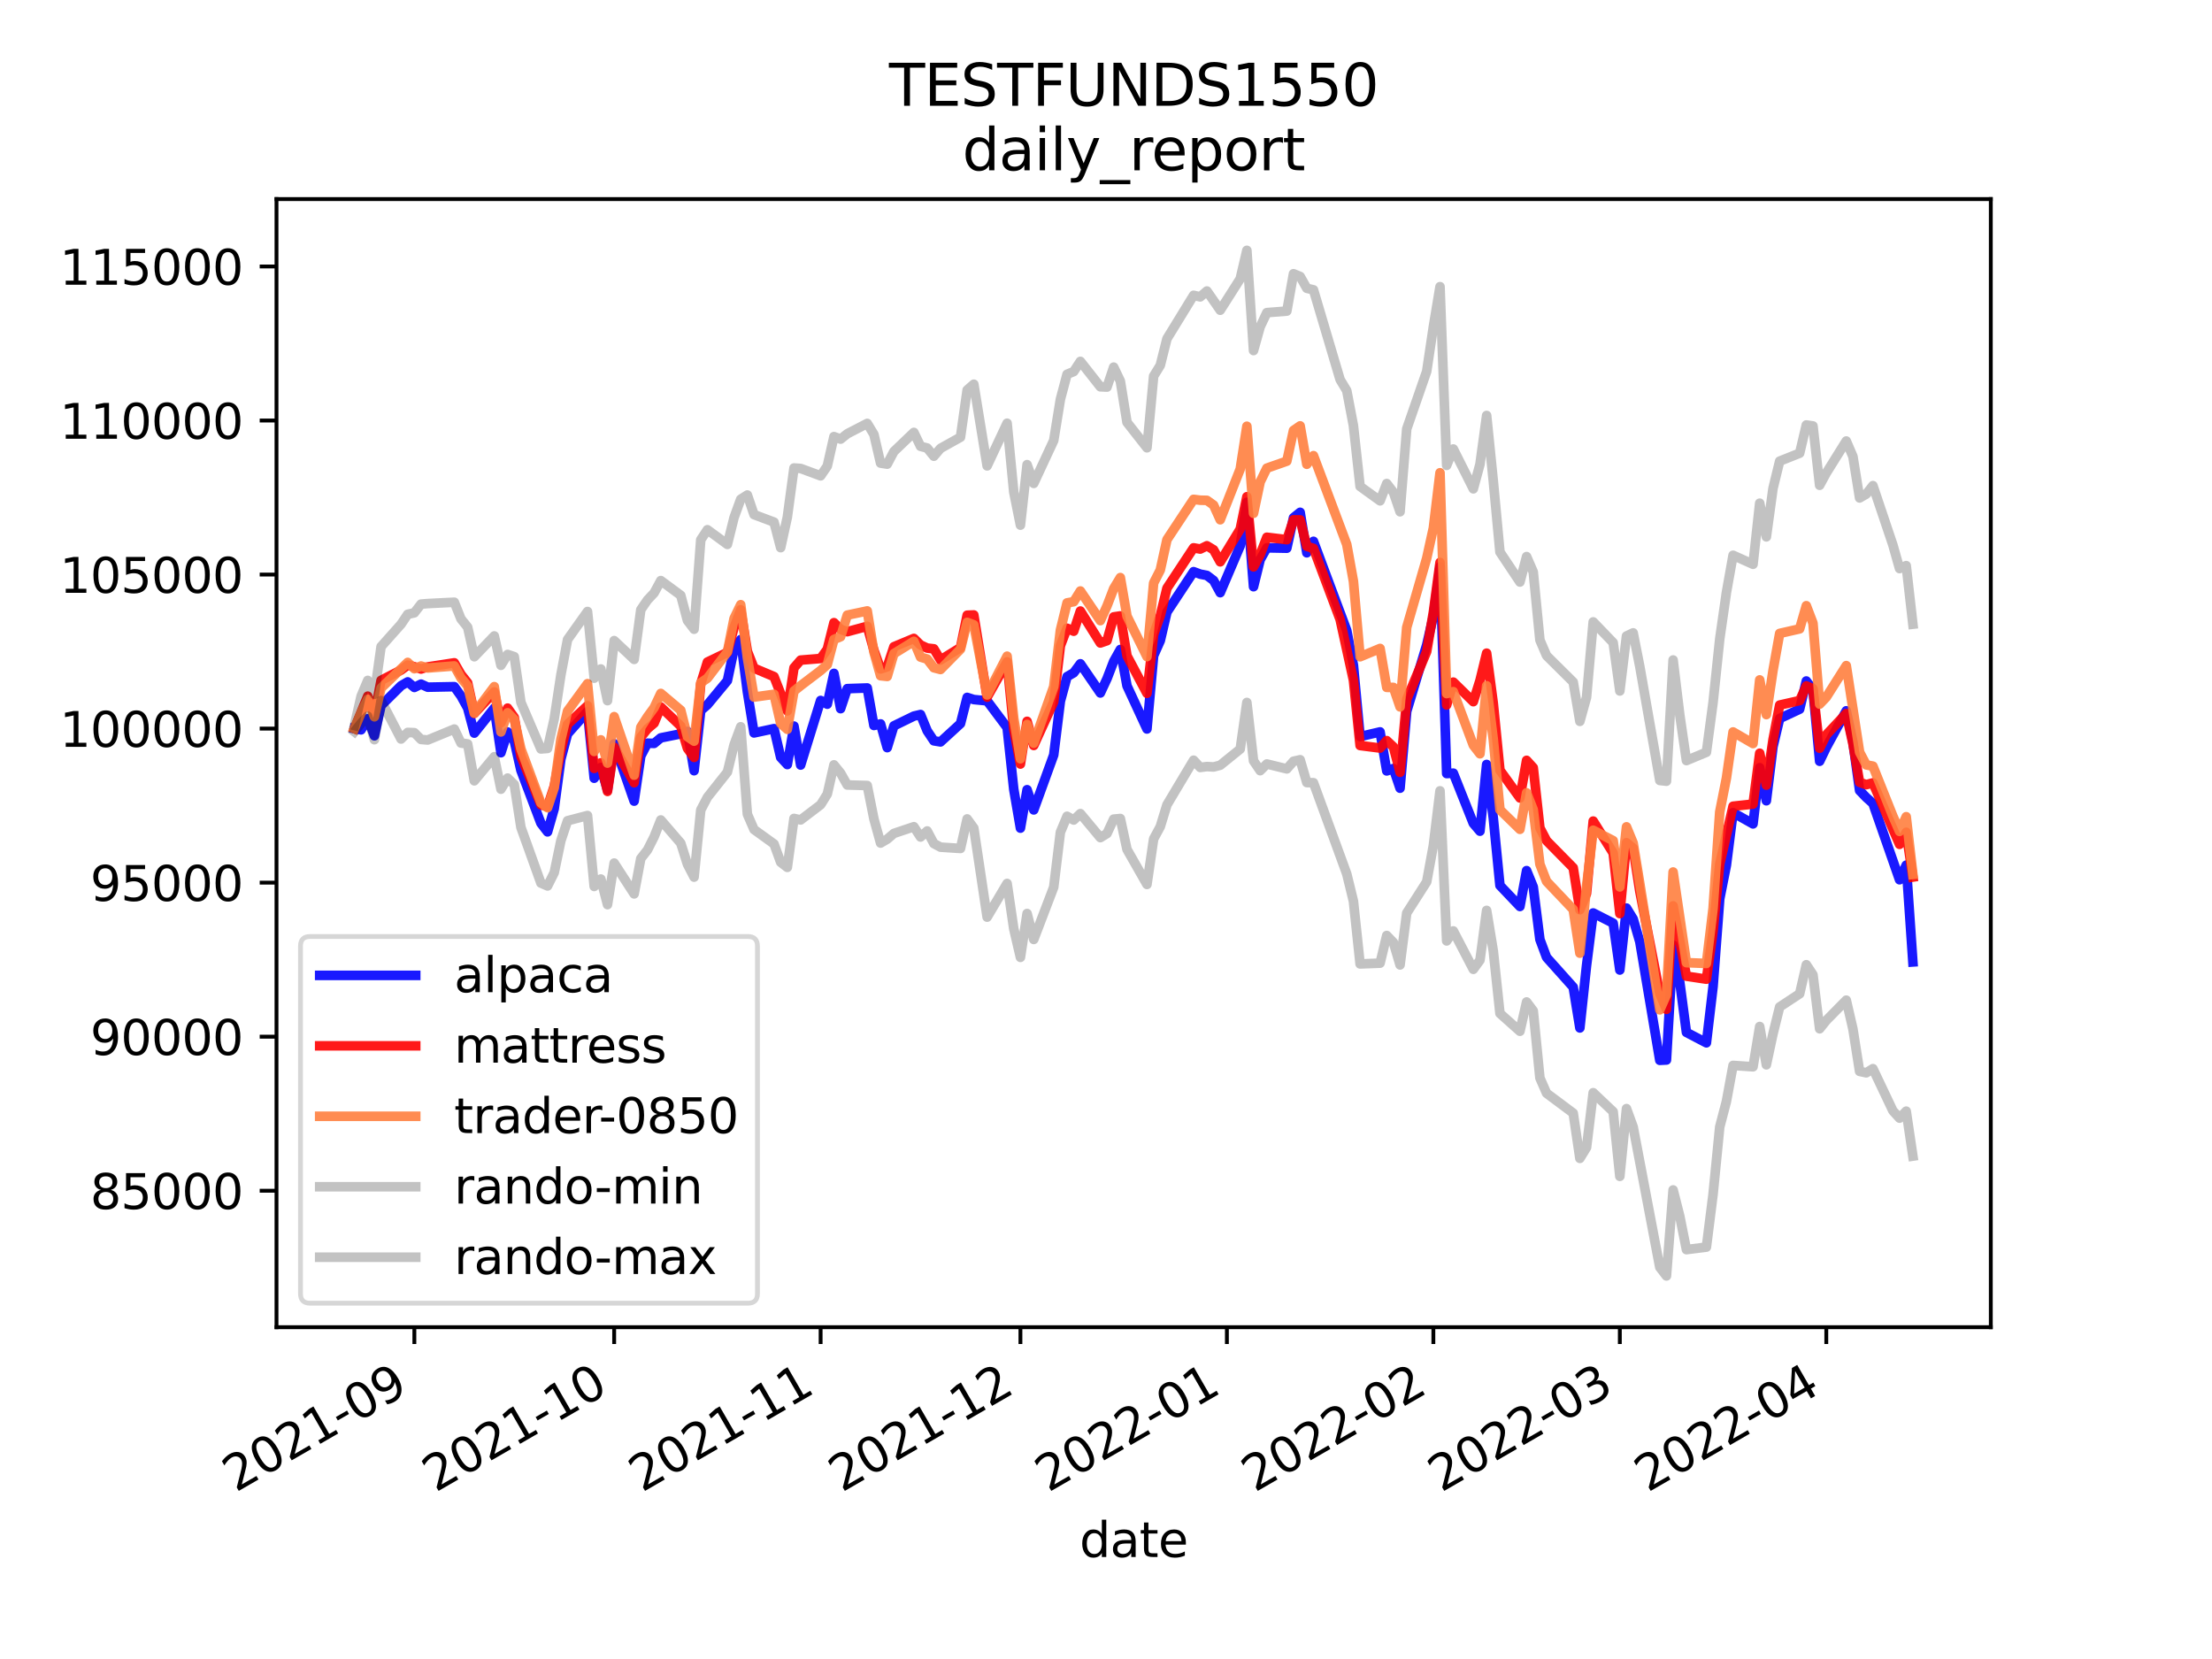 <?xml version="1.0" encoding="utf-8" standalone="no"?>
<!DOCTYPE svg PUBLIC "-//W3C//DTD SVG 1.1//EN"
  "http://www.w3.org/Graphics/SVG/1.1/DTD/svg11.dtd">
<svg height="345.6pt" version="1.1" viewBox="0 0 460.8 345.6" width="460.8pt" xmlns="http://www.w3.org/2000/svg" xmlns:xlink="http://www.w3.org/1999/xlink">
 <defs>
  <style type="text/css">*{stroke-linecap:butt;stroke-linejoin:round;}</style>
 </defs>
 <g id="figure_1">
  <g id="patch_1">
   <path d="M 0 345.6 
L 460.8 345.6 
L 460.8 0 
L 0 0 
z
" style="fill:#ffffff;"/>
  </g>
  <g id="axes_1">
   <g id="patch_2">
    <path d="M 57.6 276.48 
L 414.72 276.48 
L 414.72 41.472 
L 57.6 41.472 
z
" style="fill:#ffffff;"/>
   </g>
   <g id="matplotlib.axis_1">
    <g id="xtick_1">
     <g id="line2d_1">
      <defs>
       <path d="M 0 0 
L 0 3.5 
" id="ma0b44bc333" style="stroke:#000000;stroke-width:0.8;"/>
      </defs>
      <g>
       <use style="stroke:#000000;stroke-width:0.8;" x="86.319" xlink:href="#ma0b44bc333" y="276.48"/>
      </g>
     </g>
     <g id="text_1">
      <!-- 2021-09 -->
      <g transform="translate(49.095 310.952)rotate(-30)scale(0.1 -0.1)">
       <defs>
        <path d="M 1228 531 
L 3431 531 
L 3431 0 
L 469 0 
L 469 531 
Q 828 903 1448 1529 
Q 2069 2156 2228 2338 
Q 2531 2678 2651 2914 
Q 2772 3150 2772 3378 
Q 2772 3750 2511 3984 
Q 2250 4219 1831 4219 
Q 1534 4219 1204 4116 
Q 875 4013 500 3803 
L 500 4441 
Q 881 4594 1212 4672 
Q 1544 4750 1819 4750 
Q 2544 4750 2975 4387 
Q 3406 4025 3406 3419 
Q 3406 3131 3298 2873 
Q 3191 2616 2906 2266 
Q 2828 2175 2409 1742 
Q 1991 1309 1228 531 
z
" id="DejaVuSans-32" transform="scale(0.016)"/>
        <path d="M 2034 4250 
Q 1547 4250 1301 3770 
Q 1056 3291 1056 2328 
Q 1056 1369 1301 889 
Q 1547 409 2034 409 
Q 2525 409 2770 889 
Q 3016 1369 3016 2328 
Q 3016 3291 2770 3770 
Q 2525 4250 2034 4250 
z
M 2034 4750 
Q 2819 4750 3233 4129 
Q 3647 3509 3647 2328 
Q 3647 1150 3233 529 
Q 2819 -91 2034 -91 
Q 1250 -91 836 529 
Q 422 1150 422 2328 
Q 422 3509 836 4129 
Q 1250 4750 2034 4750 
z
" id="DejaVuSans-30" transform="scale(0.016)"/>
        <path d="M 794 531 
L 1825 531 
L 1825 4091 
L 703 3866 
L 703 4441 
L 1819 4666 
L 2450 4666 
L 2450 531 
L 3481 531 
L 3481 0 
L 794 0 
L 794 531 
z
" id="DejaVuSans-31" transform="scale(0.016)"/>
        <path d="M 313 2009 
L 1997 2009 
L 1997 1497 
L 313 1497 
L 313 2009 
z
" id="DejaVuSans-2d" transform="scale(0.016)"/>
        <path d="M 703 97 
L 703 672 
Q 941 559 1184 500 
Q 1428 441 1663 441 
Q 2288 441 2617 861 
Q 2947 1281 2994 2138 
Q 2813 1869 2534 1725 
Q 2256 1581 1919 1581 
Q 1219 1581 811 2004 
Q 403 2428 403 3163 
Q 403 3881 828 4315 
Q 1253 4750 1959 4750 
Q 2769 4750 3195 4129 
Q 3622 3509 3622 2328 
Q 3622 1225 3098 567 
Q 2575 -91 1691 -91 
Q 1453 -91 1209 -44 
Q 966 3 703 97 
z
M 1959 2075 
Q 2384 2075 2632 2365 
Q 2881 2656 2881 3163 
Q 2881 3666 2632 3958 
Q 2384 4250 1959 4250 
Q 1534 4250 1286 3958 
Q 1038 3666 1038 3163 
Q 1038 2656 1286 2365 
Q 1534 2075 1959 2075 
z
" id="DejaVuSans-39" transform="scale(0.016)"/>
       </defs>
       <use xlink:href="#DejaVuSans-32"/>
       <use x="63.623" xlink:href="#DejaVuSans-30"/>
       <use x="127.246" xlink:href="#DejaVuSans-32"/>
       <use x="190.869" xlink:href="#DejaVuSans-31"/>
       <use x="254.492" xlink:href="#DejaVuSans-2d"/>
       <use x="290.576" xlink:href="#DejaVuSans-30"/>
       <use x="354.199" xlink:href="#DejaVuSans-39"/>
      </g>
     </g>
    </g>
    <g id="xtick_2">
     <g id="line2d_2">
      <g>
       <use style="stroke:#000000;stroke-width:0.8;" x="127.942" xlink:href="#ma0b44bc333" y="276.48"/>
      </g>
     </g>
     <g id="text_2">
      <!-- 2021-10 -->
      <g transform="translate(90.717 310.952)rotate(-30)scale(0.1 -0.1)">
       <use xlink:href="#DejaVuSans-32"/>
       <use x="63.623" xlink:href="#DejaVuSans-30"/>
       <use x="127.246" xlink:href="#DejaVuSans-32"/>
       <use x="190.869" xlink:href="#DejaVuSans-31"/>
       <use x="254.492" xlink:href="#DejaVuSans-2d"/>
       <use x="290.576" xlink:href="#DejaVuSans-31"/>
       <use x="354.199" xlink:href="#DejaVuSans-30"/>
      </g>
     </g>
    </g>
    <g id="xtick_3">
     <g id="line2d_3">
      <g>
       <use style="stroke:#000000;stroke-width:0.8;" x="170.952" xlink:href="#ma0b44bc333" y="276.48"/>
      </g>
     </g>
     <g id="text_3">
      <!-- 2021-11 -->
      <g transform="translate(133.727 310.952)rotate(-30)scale(0.1 -0.1)">
       <use xlink:href="#DejaVuSans-32"/>
       <use x="63.623" xlink:href="#DejaVuSans-30"/>
       <use x="127.246" xlink:href="#DejaVuSans-32"/>
       <use x="190.869" xlink:href="#DejaVuSans-31"/>
       <use x="254.492" xlink:href="#DejaVuSans-2d"/>
       <use x="290.576" xlink:href="#DejaVuSans-31"/>
       <use x="354.199" xlink:href="#DejaVuSans-31"/>
      </g>
     </g>
    </g>
    <g id="xtick_4">
     <g id="line2d_4">
      <g>
       <use style="stroke:#000000;stroke-width:0.8;" x="212.574" xlink:href="#ma0b44bc333" y="276.48"/>
      </g>
     </g>
     <g id="text_4">
      <!-- 2021-12 -->
      <g transform="translate(175.349 310.952)rotate(-30)scale(0.1 -0.1)">
       <use xlink:href="#DejaVuSans-32"/>
       <use x="63.623" xlink:href="#DejaVuSans-30"/>
       <use x="127.246" xlink:href="#DejaVuSans-32"/>
       <use x="190.869" xlink:href="#DejaVuSans-31"/>
       <use x="254.492" xlink:href="#DejaVuSans-2d"/>
       <use x="290.576" xlink:href="#DejaVuSans-31"/>
       <use x="354.199" xlink:href="#DejaVuSans-32"/>
      </g>
     </g>
    </g>
    <g id="xtick_5">
     <g id="line2d_5">
      <g>
       <use style="stroke:#000000;stroke-width:0.8;" x="255.584" xlink:href="#ma0b44bc333" y="276.48"/>
      </g>
     </g>
     <g id="text_5">
      <!-- 2022-01 -->
      <g transform="translate(218.359 310.952)rotate(-30)scale(0.1 -0.1)">
       <use xlink:href="#DejaVuSans-32"/>
       <use x="63.623" xlink:href="#DejaVuSans-30"/>
       <use x="127.246" xlink:href="#DejaVuSans-32"/>
       <use x="190.869" xlink:href="#DejaVuSans-32"/>
       <use x="254.492" xlink:href="#DejaVuSans-2d"/>
       <use x="290.576" xlink:href="#DejaVuSans-30"/>
       <use x="354.199" xlink:href="#DejaVuSans-31"/>
      </g>
     </g>
    </g>
    <g id="xtick_6">
     <g id="line2d_6">
      <g>
       <use style="stroke:#000000;stroke-width:0.8;" x="298.594" xlink:href="#ma0b44bc333" y="276.48"/>
      </g>
     </g>
     <g id="text_6">
      <!-- 2022-02 -->
      <g transform="translate(261.369 310.952)rotate(-30)scale(0.1 -0.1)">
       <use xlink:href="#DejaVuSans-32"/>
       <use x="63.623" xlink:href="#DejaVuSans-30"/>
       <use x="127.246" xlink:href="#DejaVuSans-32"/>
       <use x="190.869" xlink:href="#DejaVuSans-32"/>
       <use x="254.492" xlink:href="#DejaVuSans-2d"/>
       <use x="290.576" xlink:href="#DejaVuSans-30"/>
       <use x="354.199" xlink:href="#DejaVuSans-32"/>
      </g>
     </g>
    </g>
    <g id="xtick_7">
     <g id="line2d_7">
      <g>
       <use style="stroke:#000000;stroke-width:0.8;" x="337.441" xlink:href="#ma0b44bc333" y="276.48"/>
      </g>
     </g>
     <g id="text_7">
      <!-- 2022-03 -->
      <g transform="translate(300.216 310.952)rotate(-30)scale(0.1 -0.1)">
       <defs>
        <path d="M 2597 2516 
Q 3050 2419 3304 2112 
Q 3559 1806 3559 1356 
Q 3559 666 3084 287 
Q 2609 -91 1734 -91 
Q 1441 -91 1130 -33 
Q 819 25 488 141 
L 488 750 
Q 750 597 1062 519 
Q 1375 441 1716 441 
Q 2309 441 2620 675 
Q 2931 909 2931 1356 
Q 2931 1769 2642 2001 
Q 2353 2234 1838 2234 
L 1294 2234 
L 1294 2753 
L 1863 2753 
Q 2328 2753 2575 2939 
Q 2822 3125 2822 3475 
Q 2822 3834 2567 4026 
Q 2313 4219 1838 4219 
Q 1578 4219 1281 4162 
Q 984 4106 628 3988 
L 628 4550 
Q 988 4650 1302 4700 
Q 1616 4750 1894 4750 
Q 2613 4750 3031 4423 
Q 3450 4097 3450 3541 
Q 3450 3153 3228 2886 
Q 3006 2619 2597 2516 
z
" id="DejaVuSans-33" transform="scale(0.016)"/>
       </defs>
       <use xlink:href="#DejaVuSans-32"/>
       <use x="63.623" xlink:href="#DejaVuSans-30"/>
       <use x="127.246" xlink:href="#DejaVuSans-32"/>
       <use x="190.869" xlink:href="#DejaVuSans-32"/>
       <use x="254.492" xlink:href="#DejaVuSans-2d"/>
       <use x="290.576" xlink:href="#DejaVuSans-30"/>
       <use x="354.199" xlink:href="#DejaVuSans-33"/>
      </g>
     </g>
    </g>
    <g id="xtick_8">
     <g id="line2d_8">
      <g>
       <use style="stroke:#000000;stroke-width:0.8;" x="380.451" xlink:href="#ma0b44bc333" y="276.48"/>
      </g>
     </g>
     <g id="text_8">
      <!-- 2022-04 -->
      <g transform="translate(343.226 310.952)rotate(-30)scale(0.1 -0.1)">
       <defs>
        <path d="M 2419 4116 
L 825 1625 
L 2419 1625 
L 2419 4116 
z
M 2253 4666 
L 3047 4666 
L 3047 1625 
L 3713 1625 
L 3713 1100 
L 3047 1100 
L 3047 0 
L 2419 0 
L 2419 1100 
L 313 1100 
L 313 1709 
L 2253 4666 
z
" id="DejaVuSans-34" transform="scale(0.016)"/>
       </defs>
       <use xlink:href="#DejaVuSans-32"/>
       <use x="63.623" xlink:href="#DejaVuSans-30"/>
       <use x="127.246" xlink:href="#DejaVuSans-32"/>
       <use x="190.869" xlink:href="#DejaVuSans-32"/>
       <use x="254.492" xlink:href="#DejaVuSans-2d"/>
       <use x="290.576" xlink:href="#DejaVuSans-30"/>
       <use x="354.199" xlink:href="#DejaVuSans-34"/>
      </g>
     </g>
    </g>
    <g id="text_9">
     <!-- date -->
     <g transform="translate(224.885 324.351)scale(0.1 -0.1)">
      <defs>
       <path d="M 2906 2969 
L 2906 4863 
L 3481 4863 
L 3481 0 
L 2906 0 
L 2906 525 
Q 2725 213 2448 61 
Q 2172 -91 1784 -91 
Q 1150 -91 751 415 
Q 353 922 353 1747 
Q 353 2572 751 3078 
Q 1150 3584 1784 3584 
Q 2172 3584 2448 3432 
Q 2725 3281 2906 2969 
z
M 947 1747 
Q 947 1113 1208 752 
Q 1469 391 1925 391 
Q 2381 391 2643 752 
Q 2906 1113 2906 1747 
Q 2906 2381 2643 2742 
Q 2381 3103 1925 3103 
Q 1469 3103 1208 2742 
Q 947 2381 947 1747 
z
" id="DejaVuSans-64" transform="scale(0.016)"/>
       <path d="M 2194 1759 
Q 1497 1759 1228 1600 
Q 959 1441 959 1056 
Q 959 750 1161 570 
Q 1363 391 1709 391 
Q 2188 391 2477 730 
Q 2766 1069 2766 1631 
L 2766 1759 
L 2194 1759 
z
M 3341 1997 
L 3341 0 
L 2766 0 
L 2766 531 
Q 2569 213 2275 61 
Q 1981 -91 1556 -91 
Q 1019 -91 701 211 
Q 384 513 384 1019 
Q 384 1609 779 1909 
Q 1175 2209 1959 2209 
L 2766 2209 
L 2766 2266 
Q 2766 2663 2505 2880 
Q 2244 3097 1772 3097 
Q 1472 3097 1187 3025 
Q 903 2953 641 2809 
L 641 3341 
Q 956 3463 1253 3523 
Q 1550 3584 1831 3584 
Q 2591 3584 2966 3190 
Q 3341 2797 3341 1997 
z
" id="DejaVuSans-61" transform="scale(0.016)"/>
       <path d="M 1172 4494 
L 1172 3500 
L 2356 3500 
L 2356 3053 
L 1172 3053 
L 1172 1153 
Q 1172 725 1289 603 
Q 1406 481 1766 481 
L 2356 481 
L 2356 0 
L 1766 0 
Q 1100 0 847 248 
Q 594 497 594 1153 
L 594 3053 
L 172 3053 
L 172 3500 
L 594 3500 
L 594 4494 
L 1172 4494 
z
" id="DejaVuSans-74" transform="scale(0.016)"/>
       <path d="M 3597 1894 
L 3597 1613 
L 953 1613 
Q 991 1019 1311 708 
Q 1631 397 2203 397 
Q 2534 397 2845 478 
Q 3156 559 3463 722 
L 3463 178 
Q 3153 47 2828 -22 
Q 2503 -91 2169 -91 
Q 1331 -91 842 396 
Q 353 884 353 1716 
Q 353 2575 817 3079 
Q 1281 3584 2069 3584 
Q 2775 3584 3186 3129 
Q 3597 2675 3597 1894 
z
M 3022 2063 
Q 3016 2534 2758 2815 
Q 2500 3097 2075 3097 
Q 1594 3097 1305 2825 
Q 1016 2553 972 2059 
L 3022 2063 
z
" id="DejaVuSans-65" transform="scale(0.016)"/>
      </defs>
      <use xlink:href="#DejaVuSans-64"/>
      <use x="63.477" xlink:href="#DejaVuSans-61"/>
      <use x="124.756" xlink:href="#DejaVuSans-74"/>
      <use x="163.965" xlink:href="#DejaVuSans-65"/>
     </g>
    </g>
   </g>
   <g id="matplotlib.axis_2">
    <g id="ytick_1">
     <g id="line2d_9">
      <defs>
       <path d="M 0 0 
L -3.5 0 
" id="m8a20b89854" style="stroke:#000000;stroke-width:0.8;"/>
      </defs>
      <g>
       <use style="stroke:#000000;stroke-width:0.8;" x="57.6" xlink:href="#m8a20b89854" y="248.051"/>
      </g>
     </g>
     <g id="text_10">
      <!-- 85000 -->
      <g transform="translate(18.788 251.851)scale(0.1 -0.1)">
       <defs>
        <path d="M 2034 2216 
Q 1584 2216 1326 1975 
Q 1069 1734 1069 1313 
Q 1069 891 1326 650 
Q 1584 409 2034 409 
Q 2484 409 2743 651 
Q 3003 894 3003 1313 
Q 3003 1734 2745 1975 
Q 2488 2216 2034 2216 
z
M 1403 2484 
Q 997 2584 770 2862 
Q 544 3141 544 3541 
Q 544 4100 942 4425 
Q 1341 4750 2034 4750 
Q 2731 4750 3128 4425 
Q 3525 4100 3525 3541 
Q 3525 3141 3298 2862 
Q 3072 2584 2669 2484 
Q 3125 2378 3379 2068 
Q 3634 1759 3634 1313 
Q 3634 634 3220 271 
Q 2806 -91 2034 -91 
Q 1263 -91 848 271 
Q 434 634 434 1313 
Q 434 1759 690 2068 
Q 947 2378 1403 2484 
z
M 1172 3481 
Q 1172 3119 1398 2916 
Q 1625 2713 2034 2713 
Q 2441 2713 2670 2916 
Q 2900 3119 2900 3481 
Q 2900 3844 2670 4047 
Q 2441 4250 2034 4250 
Q 1625 4250 1398 4047 
Q 1172 3844 1172 3481 
z
" id="DejaVuSans-38" transform="scale(0.016)"/>
        <path d="M 691 4666 
L 3169 4666 
L 3169 4134 
L 1269 4134 
L 1269 2991 
Q 1406 3038 1543 3061 
Q 1681 3084 1819 3084 
Q 2600 3084 3056 2656 
Q 3513 2228 3513 1497 
Q 3513 744 3044 326 
Q 2575 -91 1722 -91 
Q 1428 -91 1123 -41 
Q 819 9 494 109 
L 494 744 
Q 775 591 1075 516 
Q 1375 441 1709 441 
Q 2250 441 2565 725 
Q 2881 1009 2881 1497 
Q 2881 1984 2565 2268 
Q 2250 2553 1709 2553 
Q 1456 2553 1204 2497 
Q 953 2441 691 2322 
L 691 4666 
z
" id="DejaVuSans-35" transform="scale(0.016)"/>
       </defs>
       <use xlink:href="#DejaVuSans-38"/>
       <use x="63.623" xlink:href="#DejaVuSans-35"/>
       <use x="127.246" xlink:href="#DejaVuSans-30"/>
       <use x="190.869" xlink:href="#DejaVuSans-30"/>
       <use x="254.492" xlink:href="#DejaVuSans-30"/>
      </g>
     </g>
    </g>
    <g id="ytick_2">
     <g id="line2d_10">
      <g>
       <use style="stroke:#000000;stroke-width:0.8;" x="57.6" xlink:href="#m8a20b89854" y="215.962"/>
      </g>
     </g>
     <g id="text_11">
      <!-- 90000 -->
      <g transform="translate(18.788 219.761)scale(0.1 -0.1)">
       <use xlink:href="#DejaVuSans-39"/>
       <use x="63.623" xlink:href="#DejaVuSans-30"/>
       <use x="127.246" xlink:href="#DejaVuSans-30"/>
       <use x="190.869" xlink:href="#DejaVuSans-30"/>
       <use x="254.492" xlink:href="#DejaVuSans-30"/>
      </g>
     </g>
    </g>
    <g id="ytick_3">
     <g id="line2d_11">
      <g>
       <use style="stroke:#000000;stroke-width:0.8;" x="57.6" xlink:href="#m8a20b89854" y="183.872"/>
      </g>
     </g>
     <g id="text_12">
      <!-- 95000 -->
      <g transform="translate(18.788 187.671)scale(0.1 -0.1)">
       <use xlink:href="#DejaVuSans-39"/>
       <use x="63.623" xlink:href="#DejaVuSans-35"/>
       <use x="127.246" xlink:href="#DejaVuSans-30"/>
       <use x="190.869" xlink:href="#DejaVuSans-30"/>
       <use x="254.492" xlink:href="#DejaVuSans-30"/>
      </g>
     </g>
    </g>
    <g id="ytick_4">
     <g id="line2d_12">
      <g>
       <use style="stroke:#000000;stroke-width:0.8;" x="57.6" xlink:href="#m8a20b89854" y="151.782"/>
      </g>
     </g>
     <g id="text_13">
      <!-- 100000 -->
      <g transform="translate(12.425 155.581)scale(0.1 -0.1)">
       <use xlink:href="#DejaVuSans-31"/>
       <use x="63.623" xlink:href="#DejaVuSans-30"/>
       <use x="127.246" xlink:href="#DejaVuSans-30"/>
       <use x="190.869" xlink:href="#DejaVuSans-30"/>
       <use x="254.492" xlink:href="#DejaVuSans-30"/>
       <use x="318.115" xlink:href="#DejaVuSans-30"/>
      </g>
     </g>
    </g>
    <g id="ytick_5">
     <g id="line2d_13">
      <g>
       <use style="stroke:#000000;stroke-width:0.8;" x="57.6" xlink:href="#m8a20b89854" y="119.692"/>
      </g>
     </g>
     <g id="text_14">
      <!-- 105000 -->
      <g transform="translate(12.425 123.491)scale(0.1 -0.1)">
       <use xlink:href="#DejaVuSans-31"/>
       <use x="63.623" xlink:href="#DejaVuSans-30"/>
       <use x="127.246" xlink:href="#DejaVuSans-35"/>
       <use x="190.869" xlink:href="#DejaVuSans-30"/>
       <use x="254.492" xlink:href="#DejaVuSans-30"/>
       <use x="318.115" xlink:href="#DejaVuSans-30"/>
      </g>
     </g>
    </g>
    <g id="ytick_6">
     <g id="line2d_14">
      <g>
       <use style="stroke:#000000;stroke-width:0.8;" x="57.6" xlink:href="#m8a20b89854" y="87.602"/>
      </g>
     </g>
     <g id="text_15">
      <!-- 110000 -->
      <g transform="translate(12.425 91.401)scale(0.1 -0.1)">
       <use xlink:href="#DejaVuSans-31"/>
       <use x="63.623" xlink:href="#DejaVuSans-31"/>
       <use x="127.246" xlink:href="#DejaVuSans-30"/>
       <use x="190.869" xlink:href="#DejaVuSans-30"/>
       <use x="254.492" xlink:href="#DejaVuSans-30"/>
       <use x="318.115" xlink:href="#DejaVuSans-30"/>
      </g>
     </g>
    </g>
    <g id="ytick_7">
     <g id="line2d_15">
      <g>
       <use style="stroke:#000000;stroke-width:0.8;" x="57.6" xlink:href="#m8a20b89854" y="55.512"/>
      </g>
     </g>
     <g id="text_16">
      <!-- 115000 -->
      <g transform="translate(12.425 59.311)scale(0.1 -0.1)">
       <use xlink:href="#DejaVuSans-31"/>
       <use x="63.623" xlink:href="#DejaVuSans-31"/>
       <use x="127.246" xlink:href="#DejaVuSans-35"/>
       <use x="190.869" xlink:href="#DejaVuSans-30"/>
       <use x="254.492" xlink:href="#DejaVuSans-30"/>
       <use x="318.115" xlink:href="#DejaVuSans-30"/>
      </g>
     </g>
    </g>
   </g>
   <g id="line2d_16">
    <path clip-path="url(#p41856edd82)" d="M 73.833 151.782 
L 75.22 152.036 
L 76.608 149.715 
L 77.995 153.277 
L 79.382 146.985 
L 83.545 142.855 
L 84.932 142.051 
L 86.319 143.204 
L 87.707 142.518 
L 89.094 143.151 
L 94.644 143.046 
L 96.031 144.982 
L 97.419 147.493 
L 98.806 152.719 
L 102.968 147.513 
L 104.356 156.802 
L 105.743 152.483 
L 107.131 154.367 
L 108.518 160.479 
L 112.68 171.488 
L 114.068 173.291 
L 115.455 168.462 
L 116.843 158.121 
L 118.23 152.882 
L 122.392 148.205 
L 123.78 162.115 
L 125.167 159.886 
L 126.554 164.572 
L 127.942 154.927 
L 132.104 166.887 
L 133.491 157.484 
L 134.879 154.822 
L 136.266 154.862 
L 137.654 153.709 
L 141.816 152.874 
L 143.203 152.371 
L 144.591 160.553 
L 145.978 148.014 
L 147.366 146.815 
L 151.528 141.793 
L 152.915 135.244 
L 154.303 133.237 
L 155.69 144.109 
L 157.077 152.683 
L 161.24 151.79 
L 162.627 157.776 
L 164.015 159.27 
L 165.402 151.256 
L 166.789 159.372 
L 170.952 145.921 
L 172.339 146.693 
L 173.726 140.276 
L 175.114 147.626 
L 176.501 143.457 
L 180.663 143.317 
L 182.051 151.129 
L 183.438 150.807 
L 184.826 155.745 
L 186.213 151.208 
L 190.375 149.179 
L 191.763 148.849 
L 193.15 152.242 
L 194.538 154.324 
L 195.925 154.552 
L 200.087 150.738 
L 201.475 145.284 
L 202.862 145.73 
L 205.637 146 
L 209.799 151.561 
L 211.187 164.441 
L 212.574 172.515 
L 213.961 164.511 
L 215.349 168.719 
L 219.511 157.265 
L 220.898 146.063 
L 222.286 140.953 
L 223.673 140.154 
L 225.061 138.28 
L 229.223 144.358 
L 230.61 141.383 
L 231.998 137.78 
L 233.385 135.299 
L 234.773 142.876 
L 238.935 151.857 
L 240.322 136.579 
L 241.71 133.455 
L 243.097 127.498 
L 248.647 119.089 
L 250.034 119.604 
L 251.422 119.872 
L 252.809 120.921 
L 254.196 123.464 
L 258.359 113.704 
L 259.746 104.644 
L 261.133 122.22 
L 262.521 116.587 
L 263.908 114.122 
L 268.07 114.2 
L 269.458 107.853 
L 270.845 106.726 
L 272.233 115.155 
L 273.62 112.768 
L 280.557 131.346 
L 281.945 138.588 
L 283.332 153.443 
L 287.494 152.466 
L 288.882 160.597 
L 290.269 160.094 
L 291.657 164.197 
L 293.044 148.186 
L 297.206 134.347 
L 298.594 128.347 
L 299.981 118.066 
L 301.368 161.145 
L 302.756 161.065 
L 306.918 171.523 
L 308.305 173.15 
L 309.693 159.252 
L 311.08 170.423 
L 312.468 184.461 
L 316.63 188.836 
L 318.017 181.366 
L 319.405 184.765 
L 320.792 195.71 
L 322.18 199.434 
L 327.729 205.641 
L 329.117 214.139 
L 330.504 201.149 
L 331.891 190.189 
L 336.054 192.317 
L 337.441 202.07 
L 338.829 189.17 
L 340.216 191.425 
L 341.603 196.19 
L 345.766 220.883 
L 347.153 220.817 
L 348.54 196.854 
L 349.928 204.594 
L 351.315 215.064 
L 355.477 217.238 
L 356.865 205.516 
L 358.252 187.238 
L 359.64 180.243 
L 361.027 169.294 
L 365.189 171.63 
L 366.577 159.927 
L 367.964 166.813 
L 369.352 155.529 
L 370.739 149.682 
L 374.901 147.735 
L 376.289 141.865 
L 377.676 143.68 
L 379.063 158.584 
L 380.451 155.698 
L 384.613 148.071 
L 386.001 154.603 
L 387.388 164.676 
L 388.775 166.123 
L 390.163 167.367 
L 395.712 183.269 
L 397.1 180.228 
L 398.487 200.392 
L 398.487 200.392 
" style="fill:none;stroke:#0000ff;stroke-linecap:square;stroke-opacity:0.9;stroke-width:2;"/>
   </g>
   <g id="line2d_17">
    <path clip-path="url(#p41856edd82)" d="M 73.833 151.782 
L 76.608 145.029 
L 77.995 149.014 
L 79.382 141.733 
L 83.545 139.59 
L 84.932 138.559 
L 86.319 138.895 
L 87.707 139.37 
L 89.094 138.932 
L 94.644 138.075 
L 96.031 140.495 
L 97.419 142.25 
L 98.806 148.607 
L 102.968 144.139 
L 104.356 150.564 
L 105.743 147.512 
L 107.131 149.456 
L 108.518 157.521 
L 112.68 167.661 
L 114.068 168.039 
L 115.455 163.783 
L 116.843 156.247 
L 118.23 150.878 
L 122.392 147.019 
L 123.78 160.069 
L 125.167 158.909 
L 126.554 164.865 
L 127.942 155.675 
L 132.104 163.048 
L 133.491 153.571 
L 134.879 151.822 
L 136.266 150.643 
L 137.654 147.279 
L 141.816 151.266 
L 143.203 155.901 
L 144.591 157.777 
L 145.978 142.439 
L 147.366 137.917 
L 151.528 135.916 
L 152.915 130.744 
L 154.303 127.028 
L 155.69 135.67 
L 157.077 139.196 
L 161.24 140.944 
L 164.015 148.091 
L 165.402 139.112 
L 166.789 137.513 
L 170.952 137.177 
L 172.339 135.249 
L 173.726 129.716 
L 175.114 131.096 
L 176.501 131.594 
L 180.663 130.467 
L 182.051 135.463 
L 183.438 139.35 
L 184.826 138.905 
L 186.213 134.728 
L 190.375 132.993 
L 191.763 134.361 
L 193.15 135.007 
L 194.538 135.163 
L 195.925 137.485 
L 200.087 134.909 
L 201.475 128.159 
L 202.862 128.109 
L 205.637 145.229 
L 209.799 137.885 
L 211.187 151.952 
L 212.574 159.161 
L 213.961 150.268 
L 215.349 155.29 
L 219.511 146.204 
L 220.898 134.527 
L 222.286 130.87 
L 223.673 131.491 
L 225.061 127.292 
L 229.223 133.942 
L 230.61 133.465 
L 231.998 128.514 
L 233.385 128.308 
L 234.773 136.627 
L 238.935 144.429 
L 240.322 132.171 
L 241.71 128.259 
L 243.097 122.534 
L 248.647 114.124 
L 250.034 114.377 
L 251.422 113.693 
L 252.809 114.529 
L 254.196 117.039 
L 258.359 110.22 
L 259.746 103.483 
L 261.133 118.084 
L 262.521 115.533 
L 263.908 111.919 
L 268.07 112.425 
L 269.458 108.295 
L 270.845 108.301 
L 272.233 113.806 
L 273.62 114.245 
L 279.17 129.05 
L 281.945 141.704 
L 283.332 155.305 
L 287.494 155.836 
L 288.882 154.285 
L 290.269 155.588 
L 291.657 160.89 
L 293.044 145.69 
L 297.206 135.727 
L 298.594 127.5 
L 299.981 117.173 
L 301.368 146.859 
L 302.756 142.1 
L 306.918 146.171 
L 308.305 141.76 
L 309.693 136.069 
L 311.08 146.514 
L 312.468 160.464 
L 316.63 166.228 
L 318.017 158.396 
L 319.405 159.922 
L 320.792 172.484 
L 322.18 175.135 
L 327.729 180.772 
L 329.117 189.516 
L 330.504 186.129 
L 331.891 171.044 
L 336.054 177.702 
L 337.441 190.319 
L 338.829 175.548 
L 340.216 176.705 
L 341.603 185.69 
L 345.766 206.998 
L 347.153 210.264 
L 348.54 188.713 
L 351.315 203.356 
L 355.477 203.984 
L 356.865 194.011 
L 358.252 180.006 
L 361.027 167.953 
L 365.189 167.502 
L 366.577 156.914 
L 367.964 163.564 
L 369.352 154.07 
L 370.739 146.879 
L 374.901 145.938 
L 376.289 142.899 
L 377.676 143.463 
L 379.063 155.871 
L 380.451 153.078 
L 384.613 148.647 
L 386.001 154.98 
L 387.388 162.965 
L 388.775 163.464 
L 390.163 163.085 
L 395.712 175.89 
L 397.1 173.387 
L 398.487 182.701 
L 398.487 182.701 
" style="fill:none;stroke:#ff0000;stroke-linecap:square;stroke-opacity:0.9;stroke-width:2;"/>
   </g>
   <g id="line2d_18">
    <path clip-path="url(#p41856edd82)" d="M 73.833 151.782 
L 75.22 148.477 
L 76.608 145.684 
L 77.995 149.318 
L 79.382 143.341 
L 84.932 137.996 
L 86.319 139.307 
L 87.707 138.745 
L 89.094 139.157 
L 94.644 138.727 
L 96.031 141.24 
L 97.419 142.881 
L 98.806 148.573 
L 102.968 143.04 
L 104.356 152.473 
L 105.743 148.485 
L 107.131 149.886 
L 108.518 156.026 
L 112.68 167.256 
L 114.068 168.261 
L 115.455 164.113 
L 116.843 154.02 
L 118.23 148.137 
L 122.392 142.424 
L 123.78 156.541 
L 125.167 154.127 
L 126.554 158.964 
L 127.942 149.292 
L 132.104 161.473 
L 133.491 151.49 
L 134.879 149.317 
L 136.266 147.416 
L 137.654 144.454 
L 141.816 147.963 
L 143.203 153.459 
L 144.591 154.397 
L 145.978 142.243 
L 147.366 141.283 
L 151.528 135.817 
L 152.915 128.846 
L 154.303 125.968 
L 155.69 137.006 
L 157.077 145.216 
L 161.24 144.632 
L 162.627 150.702 
L 164.015 151.927 
L 165.402 143.96 
L 166.789 142.843 
L 170.952 139.683 
L 172.339 138.44 
L 173.726 133.215 
L 175.114 132.637 
L 176.501 128.145 
L 180.663 127.265 
L 182.051 135.84 
L 183.438 140.769 
L 184.826 140.914 
L 186.213 136.172 
L 190.375 133.6 
L 191.763 136.883 
L 193.15 137.294 
L 194.538 139.104 
L 195.925 139.466 
L 200.087 135.237 
L 201.475 129.649 
L 202.862 130.167 
L 205.637 144.76 
L 209.799 136.696 
L 211.187 149.67 
L 212.574 158.061 
L 213.961 150.916 
L 215.349 154.812 
L 219.511 143.027 
L 220.898 131.285 
L 222.286 125.594 
L 223.673 125.347 
L 225.061 123.118 
L 229.223 129.287 
L 230.61 126.226 
L 231.998 122.622 
L 233.385 120.322 
L 234.773 128.362 
L 238.935 136.789 
L 240.322 121.452 
L 241.71 118.738 
L 243.097 112.419 
L 248.647 104.025 
L 250.034 104.203 
L 251.422 104.232 
L 252.809 105.22 
L 254.196 108.274 
L 258.359 97.71 
L 259.746 88.796 
L 261.133 106.934 
L 262.521 100.378 
L 263.908 97.524 
L 268.07 96.065 
L 269.458 89.673 
L 270.845 88.714 
L 272.233 96.713 
L 273.62 94.923 
L 280.557 113.424 
L 281.945 121.094 
L 283.332 136.819 
L 287.494 135.085 
L 288.882 143.193 
L 290.269 143.198 
L 291.657 147.255 
L 293.044 130.701 
L 297.206 116.294 
L 298.594 109.994 
L 299.981 98.483 
L 301.368 144.489 
L 302.756 144.09 
L 306.918 155.241 
L 308.305 157.027 
L 309.693 142.858 
L 311.08 154.041 
L 312.468 168.694 
L 316.63 172.761 
L 318.017 165.156 
L 319.405 168.675 
L 320.792 180.036 
L 322.18 183.609 
L 327.729 189.462 
L 329.117 198.562 
L 330.504 184.682 
L 331.891 172.956 
L 336.054 175.125 
L 337.441 184.762 
L 338.829 172.247 
L 340.216 175.617 
L 341.603 184.091 
L 345.766 210.364 
L 347.153 207.232 
L 348.54 181.656 
L 351.315 200.537 
L 355.477 200.705 
L 356.865 189.241 
L 358.252 169.136 
L 359.64 162.116 
L 361.027 152.48 
L 365.189 154.892 
L 366.577 141.638 
L 367.964 148.866 
L 369.352 139.665 
L 370.739 131.95 
L 374.901 131.003 
L 376.289 126.18 
L 377.676 129.818 
L 379.063 146.686 
L 380.451 145.23 
L 384.613 138.662 
L 387.388 156.694 
L 388.775 159.339 
L 390.163 159.601 
L 394.325 170.024 
L 395.712 173.195 
L 397.1 170.136 
L 398.487 182.158 
L 398.487 182.158 
" style="fill:none;stroke:#ff8040;stroke-linecap:square;stroke-opacity:0.9;stroke-width:2;"/>
   </g>
   <g id="line2d_19">
    <path clip-path="url(#p41856edd82)" d="M 73.833 152.424 
L 75.22 150.672 
L 76.608 149.2 
L 77.995 154.093 
L 79.382 145.939 
L 83.545 153.95 
L 84.932 152.578 
L 86.319 152.634 
L 87.707 154.04 
L 89.094 154.157 
L 94.644 151.875 
L 96.031 154.786 
L 97.419 154.976 
L 98.806 162.654 
L 102.968 157.642 
L 104.356 164.401 
L 105.743 162.086 
L 107.131 163.436 
L 108.518 172.356 
L 112.68 183.952 
L 114.068 184.557 
L 115.455 181.784 
L 116.843 175.115 
L 118.23 170.975 
L 122.392 169.892 
L 123.78 184.662 
L 125.167 183.117 
L 126.554 188.449 
L 127.942 179.795 
L 132.104 186.212 
L 133.491 178.841 
L 134.879 177.07 
L 136.266 174.319 
L 137.654 170.813 
L 141.816 175.648 
L 143.203 180.033 
L 144.591 182.717 
L 145.978 168.74 
L 147.366 166.09 
L 151.528 160.837 
L 152.915 155.158 
L 154.303 151.398 
L 155.69 169.603 
L 157.077 172.803 
L 161.24 175.808 
L 162.627 179.617 
L 164.015 180.688 
L 165.402 170.496 
L 166.789 170.806 
L 170.952 167.638 
L 172.339 165.422 
L 173.726 159.335 
L 175.114 161.056 
L 176.501 163.523 
L 180.663 163.639 
L 182.051 170.59 
L 183.438 175.622 
L 184.826 174.808 
L 186.213 173.617 
L 190.375 172.22 
L 191.763 174.362 
L 193.15 173.106 
L 194.538 175.728 
L 195.925 176.476 
L 200.087 176.751 
L 201.475 170.596 
L 202.862 172.508 
L 205.637 191.054 
L 209.799 184.039 
L 211.187 193.489 
L 212.574 199.433 
L 213.961 190.304 
L 215.349 195.701 
L 219.511 184.802 
L 220.898 173.376 
L 222.286 170.042 
L 223.673 170.826 
L 225.061 169.491 
L 229.223 174.488 
L 230.61 173.639 
L 231.998 170.641 
L 233.385 170.513 
L 234.773 176.948 
L 238.935 184.244 
L 240.322 174.763 
L 241.71 172.193 
L 243.097 167.659 
L 248.647 158.368 
L 250.034 159.874 
L 251.422 159.69 
L 252.809 159.769 
L 254.196 159.411 
L 258.359 156.047 
L 259.746 146.336 
L 261.133 158.498 
L 262.521 160.545 
L 263.908 159.151 
L 268.07 160.171 
L 269.458 158.584 
L 270.845 158.271 
L 272.233 163.025 
L 273.62 163.057 
L 280.557 182.059 
L 281.945 187.733 
L 283.332 200.804 
L 287.494 200.642 
L 288.882 194.884 
L 290.269 196.329 
L 291.657 201.013 
L 293.044 190.211 
L 297.206 183.696 
L 298.594 176.121 
L 299.981 164.743 
L 301.368 196.01 
L 302.756 193.929 
L 306.918 201.925 
L 308.305 200.015 
L 309.693 189.653 
L 311.08 198.092 
L 312.468 211.114 
L 316.63 214.829 
L 318.017 208.725 
L 319.405 210.576 
L 320.792 224.562 
L 322.18 227.735 
L 327.729 231.879 
L 329.117 241.309 
L 330.504 239.044 
L 331.891 227.631 
L 336.054 231.582 
L 337.441 245.055 
L 338.829 230.946 
L 340.216 234.755 
L 345.766 263.999 
L 347.153 265.798 
L 348.54 247.887 
L 349.928 253.351 
L 351.315 260.318 
L 355.477 259.794 
L 356.865 248.771 
L 358.252 234.755 
L 359.64 229.453 
L 361.027 221.948 
L 365.189 222.228 
L 366.577 213.841 
L 367.964 221.82 
L 369.352 215.346 
L 370.739 209.76 
L 374.901 207.021 
L 376.289 200.97 
L 377.676 203.073 
L 379.063 214.311 
L 380.451 212.577 
L 384.613 208.35 
L 386.001 214.367 
L 387.388 223.184 
L 388.775 223.485 
L 390.163 222.622 
L 394.325 231.398 
L 395.712 232.927 
L 397.1 231.475 
L 398.487 240.837 
L 398.487 240.837 
" style="fill:none;stroke:#0d0d0d;stroke-linecap:square;stroke-opacity:0.25;stroke-width:2;"/>
   </g>
   <g id="line2d_20">
    <path clip-path="url(#p41856edd82)" d="M 73.833 151.14 
L 75.22 145.045 
L 76.608 141.742 
L 77.995 144.627 
L 79.382 134.705 
L 83.545 130.037 
L 84.932 127.969 
L 86.319 127.66 
L 87.707 125.85 
L 89.094 125.736 
L 94.644 125.458 
L 96.031 128.932 
L 97.419 130.656 
L 98.806 136.81 
L 102.968 132.478 
L 104.356 138.596 
L 105.743 136.335 
L 107.131 136.798 
L 108.518 146.32 
L 112.68 156.019 
L 114.068 155.91 
L 115.455 149.738 
L 116.843 140.591 
L 118.23 133.235 
L 122.392 127.386 
L 123.78 141.278 
L 125.167 139.362 
L 126.554 145.96 
L 127.942 133.453 
L 132.104 137.365 
L 133.491 127.016 
L 134.879 124.993 
L 136.266 123.516 
L 137.654 120.946 
L 141.816 124.018 
L 143.203 129.253 
L 144.591 131.074 
L 145.978 112.455 
L 147.366 110.355 
L 151.528 113.409 
L 152.915 107.824 
L 154.303 104.007 
L 155.69 103.122 
L 157.077 107.201 
L 161.24 108.765 
L 162.627 114.087 
L 164.015 107.737 
L 165.402 97.495 
L 166.789 97.591 
L 170.952 99.122 
L 172.339 97.094 
L 173.726 90.951 
L 175.114 91.472 
L 176.501 90.365 
L 180.663 88.206 
L 182.051 90.493 
L 183.438 96.472 
L 184.826 96.688 
L 186.213 94.06 
L 190.375 90.078 
L 191.763 92.976 
L 193.15 93.334 
L 194.538 95.035 
L 195.925 93.403 
L 200.087 91.078 
L 201.475 81.255 
L 202.862 80.04 
L 205.637 97.048 
L 209.799 88.163 
L 211.187 102.507 
L 212.574 109.395 
L 213.961 96.797 
L 215.349 100.699 
L 219.511 91.757 
L 220.898 83.19 
L 222.286 77.971 
L 223.673 77.406 
L 225.061 75.284 
L 229.223 80.572 
L 230.61 80.634 
L 231.998 76.481 
L 233.385 79.379 
L 234.773 87.976 
L 238.935 93.28 
L 240.322 78.355 
L 241.71 76.099 
L 243.097 70.565 
L 248.647 61.522 
L 250.034 61.84 
L 251.422 60.624 
L 254.196 64.623 
L 258.359 58.077 
L 259.746 52.154 
L 261.133 73.025 
L 262.521 68.064 
L 263.908 65.129 
L 268.07 64.802 
L 269.458 57.028 
L 270.845 57.594 
L 272.233 60.053 
L 273.62 60.376 
L 279.17 79.082 
L 280.557 81.383 
L 281.945 88.69 
L 283.332 101.326 
L 287.494 104.331 
L 288.882 100.73 
L 290.269 102.539 
L 291.657 106.607 
L 293.044 89.356 
L 297.206 77.362 
L 298.594 68.067 
L 299.981 59.717 
L 301.368 96.942 
L 302.756 93.535 
L 306.918 101.832 
L 308.305 96.713 
L 309.693 86.553 
L 311.08 100.197 
L 312.468 115.004 
L 316.63 121.248 
L 318.017 115.948 
L 319.405 119.146 
L 320.792 133.342 
L 322.18 136.577 
L 327.729 142.081 
L 329.117 150.271 
L 330.504 145.266 
L 331.891 129.554 
L 336.054 133.875 
L 337.441 143.946 
L 338.829 132.496 
L 340.216 131.841 
L 341.603 138.864 
L 345.766 162.582 
L 347.153 162.738 
L 348.54 137.489 
L 349.928 148.926 
L 351.315 158.439 
L 355.477 156.708 
L 356.865 146.328 
L 358.252 133.12 
L 359.64 123.45 
L 361.027 115.674 
L 365.189 117.549 
L 366.577 104.823 
L 367.964 111.839 
L 369.352 101.737 
L 370.739 96.064 
L 374.901 94.408 
L 376.289 88.533 
L 377.676 88.737 
L 379.063 101.092 
L 380.451 98.535 
L 384.613 91.87 
L 386.001 95.101 
L 387.388 103.729 
L 388.775 102.929 
L 390.163 101.167 
L 394.325 113.533 
L 395.712 118.442 
L 397.1 117.836 
L 398.487 130.031 
L 398.487 130.031 
" style="fill:none;stroke:#0d0d0d;stroke-linecap:square;stroke-opacity:0.25;stroke-width:2;"/>
   </g>
   <g id="patch_3">
    <path d="M 57.6 276.48 
L 57.6 41.472 
" style="fill:none;stroke:#000000;stroke-linecap:square;stroke-linejoin:miter;stroke-width:0.8;"/>
   </g>
   <g id="patch_4">
    <path d="M 414.72 276.48 
L 414.72 41.472 
" style="fill:none;stroke:#000000;stroke-linecap:square;stroke-linejoin:miter;stroke-width:0.8;"/>
   </g>
   <g id="patch_5">
    <path d="M 57.6 276.48 
L 414.72 276.48 
" style="fill:none;stroke:#000000;stroke-linecap:square;stroke-linejoin:miter;stroke-width:0.8;"/>
   </g>
   <g id="patch_6">
    <path d="M 57.6 41.472 
L 414.72 41.472 
" style="fill:none;stroke:#000000;stroke-linecap:square;stroke-linejoin:miter;stroke-width:0.8;"/>
   </g>
   <g id="text_17">
    <!-- TESTFUNDS1550 -->
    <g transform="translate(185.2 22.035)scale(0.12 -0.12)">
     <defs>
      <path d="M -19 4666 
L 3928 4666 
L 3928 4134 
L 2272 4134 
L 2272 0 
L 1638 0 
L 1638 4134 
L -19 4134 
L -19 4666 
z
" id="DejaVuSans-54" transform="scale(0.016)"/>
      <path d="M 628 4666 
L 3578 4666 
L 3578 4134 
L 1259 4134 
L 1259 2753 
L 3481 2753 
L 3481 2222 
L 1259 2222 
L 1259 531 
L 3634 531 
L 3634 0 
L 628 0 
L 628 4666 
z
" id="DejaVuSans-45" transform="scale(0.016)"/>
      <path d="M 3425 4513 
L 3425 3897 
Q 3066 4069 2747 4153 
Q 2428 4238 2131 4238 
Q 1616 4238 1336 4038 
Q 1056 3838 1056 3469 
Q 1056 3159 1242 3001 
Q 1428 2844 1947 2747 
L 2328 2669 
Q 3034 2534 3370 2195 
Q 3706 1856 3706 1288 
Q 3706 609 3251 259 
Q 2797 -91 1919 -91 
Q 1588 -91 1214 -16 
Q 841 59 441 206 
L 441 856 
Q 825 641 1194 531 
Q 1563 422 1919 422 
Q 2459 422 2753 634 
Q 3047 847 3047 1241 
Q 3047 1584 2836 1778 
Q 2625 1972 2144 2069 
L 1759 2144 
Q 1053 2284 737 2584 
Q 422 2884 422 3419 
Q 422 4038 858 4394 
Q 1294 4750 2059 4750 
Q 2388 4750 2728 4690 
Q 3069 4631 3425 4513 
z
" id="DejaVuSans-53" transform="scale(0.016)"/>
      <path d="M 628 4666 
L 3309 4666 
L 3309 4134 
L 1259 4134 
L 1259 2759 
L 3109 2759 
L 3109 2228 
L 1259 2228 
L 1259 0 
L 628 0 
L 628 4666 
z
" id="DejaVuSans-46" transform="scale(0.016)"/>
      <path d="M 556 4666 
L 1191 4666 
L 1191 1831 
Q 1191 1081 1462 751 
Q 1734 422 2344 422 
Q 2950 422 3222 751 
Q 3494 1081 3494 1831 
L 3494 4666 
L 4128 4666 
L 4128 1753 
Q 4128 841 3676 375 
Q 3225 -91 2344 -91 
Q 1459 -91 1007 375 
Q 556 841 556 1753 
L 556 4666 
z
" id="DejaVuSans-55" transform="scale(0.016)"/>
      <path d="M 628 4666 
L 1478 4666 
L 3547 763 
L 3547 4666 
L 4159 4666 
L 4159 0 
L 3309 0 
L 1241 3903 
L 1241 0 
L 628 0 
L 628 4666 
z
" id="DejaVuSans-4e" transform="scale(0.016)"/>
      <path d="M 1259 4147 
L 1259 519 
L 2022 519 
Q 2988 519 3436 956 
Q 3884 1394 3884 2338 
Q 3884 3275 3436 3711 
Q 2988 4147 2022 4147 
L 1259 4147 
z
M 628 4666 
L 1925 4666 
Q 3281 4666 3915 4102 
Q 4550 3538 4550 2338 
Q 4550 1131 3912 565 
Q 3275 0 1925 0 
L 628 0 
L 628 4666 
z
" id="DejaVuSans-44" transform="scale(0.016)"/>
     </defs>
     <use xlink:href="#DejaVuSans-54"/>
     <use x="61.084" xlink:href="#DejaVuSans-45"/>
     <use x="124.268" xlink:href="#DejaVuSans-53"/>
     <use x="187.744" xlink:href="#DejaVuSans-54"/>
     <use x="248.828" xlink:href="#DejaVuSans-46"/>
     <use x="306.348" xlink:href="#DejaVuSans-55"/>
     <use x="379.541" xlink:href="#DejaVuSans-4e"/>
     <use x="454.346" xlink:href="#DejaVuSans-44"/>
     <use x="531.348" xlink:href="#DejaVuSans-53"/>
     <use x="594.824" xlink:href="#DejaVuSans-31"/>
     <use x="658.447" xlink:href="#DejaVuSans-35"/>
     <use x="722.07" xlink:href="#DejaVuSans-35"/>
     <use x="785.693" xlink:href="#DejaVuSans-30"/>
    </g>
    <!-- daily_report -->
    <g transform="translate(200.467 35.472)scale(0.12 -0.12)">
     <defs>
      <path d="M 603 3500 
L 1178 3500 
L 1178 0 
L 603 0 
L 603 3500 
z
M 603 4863 
L 1178 4863 
L 1178 4134 
L 603 4134 
L 603 4863 
z
" id="DejaVuSans-69" transform="scale(0.016)"/>
      <path d="M 603 4863 
L 1178 4863 
L 1178 0 
L 603 0 
L 603 4863 
z
" id="DejaVuSans-6c" transform="scale(0.016)"/>
      <path d="M 2059 -325 
Q 1816 -950 1584 -1140 
Q 1353 -1331 966 -1331 
L 506 -1331 
L 506 -850 
L 844 -850 
Q 1081 -850 1212 -737 
Q 1344 -625 1503 -206 
L 1606 56 
L 191 3500 
L 800 3500 
L 1894 763 
L 2988 3500 
L 3597 3500 
L 2059 -325 
z
" id="DejaVuSans-79" transform="scale(0.016)"/>
      <path d="M 3263 -1063 
L 3263 -1509 
L -63 -1509 
L -63 -1063 
L 3263 -1063 
z
" id="DejaVuSans-5f" transform="scale(0.016)"/>
      <path d="M 2631 2963 
Q 2534 3019 2420 3045 
Q 2306 3072 2169 3072 
Q 1681 3072 1420 2755 
Q 1159 2438 1159 1844 
L 1159 0 
L 581 0 
L 581 3500 
L 1159 3500 
L 1159 2956 
Q 1341 3275 1631 3429 
Q 1922 3584 2338 3584 
Q 2397 3584 2469 3576 
Q 2541 3569 2628 3553 
L 2631 2963 
z
" id="DejaVuSans-72" transform="scale(0.016)"/>
      <path d="M 1159 525 
L 1159 -1331 
L 581 -1331 
L 581 3500 
L 1159 3500 
L 1159 2969 
Q 1341 3281 1617 3432 
Q 1894 3584 2278 3584 
Q 2916 3584 3314 3078 
Q 3713 2572 3713 1747 
Q 3713 922 3314 415 
Q 2916 -91 2278 -91 
Q 1894 -91 1617 61 
Q 1341 213 1159 525 
z
M 3116 1747 
Q 3116 2381 2855 2742 
Q 2594 3103 2138 3103 
Q 1681 3103 1420 2742 
Q 1159 2381 1159 1747 
Q 1159 1113 1420 752 
Q 1681 391 2138 391 
Q 2594 391 2855 752 
Q 3116 1113 3116 1747 
z
" id="DejaVuSans-70" transform="scale(0.016)"/>
      <path d="M 1959 3097 
Q 1497 3097 1228 2736 
Q 959 2375 959 1747 
Q 959 1119 1226 758 
Q 1494 397 1959 397 
Q 2419 397 2687 759 
Q 2956 1122 2956 1747 
Q 2956 2369 2687 2733 
Q 2419 3097 1959 3097 
z
M 1959 3584 
Q 2709 3584 3137 3096 
Q 3566 2609 3566 1747 
Q 3566 888 3137 398 
Q 2709 -91 1959 -91 
Q 1206 -91 779 398 
Q 353 888 353 1747 
Q 353 2609 779 3096 
Q 1206 3584 1959 3584 
z
" id="DejaVuSans-6f" transform="scale(0.016)"/>
     </defs>
     <use xlink:href="#DejaVuSans-64"/>
     <use x="63.477" xlink:href="#DejaVuSans-61"/>
     <use x="124.756" xlink:href="#DejaVuSans-69"/>
     <use x="152.539" xlink:href="#DejaVuSans-6c"/>
     <use x="180.322" xlink:href="#DejaVuSans-79"/>
     <use x="239.502" xlink:href="#DejaVuSans-5f"/>
     <use x="289.502" xlink:href="#DejaVuSans-72"/>
     <use x="328.365" xlink:href="#DejaVuSans-65"/>
     <use x="389.889" xlink:href="#DejaVuSans-70"/>
     <use x="453.365" xlink:href="#DejaVuSans-6f"/>
     <use x="514.547" xlink:href="#DejaVuSans-72"/>
     <use x="555.66" xlink:href="#DejaVuSans-74"/>
    </g>
   </g>
   <g id="legend_1">
    <g id="patch_7">
     <path d="M 64.6 271.48 
L 155.792 271.48 
Q 157.792 271.48 157.792 269.48 
L 157.792 197.089 
Q 157.792 195.089 155.792 195.089 
L 64.6 195.089 
Q 62.6 195.089 62.6 197.089 
L 62.6 269.48 
Q 62.6 271.48 64.6 271.48 
z
" style="fill:#ffffff;opacity:0.8;stroke:#cccccc;stroke-linejoin:miter;"/>
    </g>
    <g id="line2d_21">
     <path d="M 66.6 203.188 
L 86.6 203.188 
" style="fill:none;stroke:#0000ff;stroke-linecap:square;stroke-opacity:0.9;stroke-width:2;"/>
    </g>
    <g id="line2d_22"/>
    <g id="text_18">
     <!-- alpaca -->
     <g transform="translate(94.6 206.688)scale(0.1 -0.1)">
      <defs>
       <path d="M 3122 3366 
L 3122 2828 
Q 2878 2963 2633 3030 
Q 2388 3097 2138 3097 
Q 1578 3097 1268 2742 
Q 959 2388 959 1747 
Q 959 1106 1268 751 
Q 1578 397 2138 397 
Q 2388 397 2633 464 
Q 2878 531 3122 666 
L 3122 134 
Q 2881 22 2623 -34 
Q 2366 -91 2075 -91 
Q 1284 -91 818 406 
Q 353 903 353 1747 
Q 353 2603 823 3093 
Q 1294 3584 2113 3584 
Q 2378 3584 2631 3529 
Q 2884 3475 3122 3366 
z
" id="DejaVuSans-63" transform="scale(0.016)"/>
      </defs>
      <use xlink:href="#DejaVuSans-61"/>
      <use x="61.279" xlink:href="#DejaVuSans-6c"/>
      <use x="89.062" xlink:href="#DejaVuSans-70"/>
      <use x="152.539" xlink:href="#DejaVuSans-61"/>
      <use x="213.818" xlink:href="#DejaVuSans-63"/>
      <use x="268.799" xlink:href="#DejaVuSans-61"/>
     </g>
    </g>
    <g id="line2d_23">
     <path d="M 66.6 217.866 
L 86.6 217.866 
" style="fill:none;stroke:#ff0000;stroke-linecap:square;stroke-opacity:0.9;stroke-width:2;"/>
    </g>
    <g id="line2d_24"/>
    <g id="text_19">
     <!-- mattress -->
     <g transform="translate(94.6 221.366)scale(0.1 -0.1)">
      <defs>
       <path d="M 3328 2828 
Q 3544 3216 3844 3400 
Q 4144 3584 4550 3584 
Q 5097 3584 5394 3201 
Q 5691 2819 5691 2113 
L 5691 0 
L 5113 0 
L 5113 2094 
Q 5113 2597 4934 2840 
Q 4756 3084 4391 3084 
Q 3944 3084 3684 2787 
Q 3425 2491 3425 1978 
L 3425 0 
L 2847 0 
L 2847 2094 
Q 2847 2600 2669 2842 
Q 2491 3084 2119 3084 
Q 1678 3084 1418 2786 
Q 1159 2488 1159 1978 
L 1159 0 
L 581 0 
L 581 3500 
L 1159 3500 
L 1159 2956 
Q 1356 3278 1631 3431 
Q 1906 3584 2284 3584 
Q 2666 3584 2933 3390 
Q 3200 3197 3328 2828 
z
" id="DejaVuSans-6d" transform="scale(0.016)"/>
       <path d="M 2834 3397 
L 2834 2853 
Q 2591 2978 2328 3040 
Q 2066 3103 1784 3103 
Q 1356 3103 1142 2972 
Q 928 2841 928 2578 
Q 928 2378 1081 2264 
Q 1234 2150 1697 2047 
L 1894 2003 
Q 2506 1872 2764 1633 
Q 3022 1394 3022 966 
Q 3022 478 2636 193 
Q 2250 -91 1575 -91 
Q 1294 -91 989 -36 
Q 684 19 347 128 
L 347 722 
Q 666 556 975 473 
Q 1284 391 1588 391 
Q 1994 391 2212 530 
Q 2431 669 2431 922 
Q 2431 1156 2273 1281 
Q 2116 1406 1581 1522 
L 1381 1569 
Q 847 1681 609 1914 
Q 372 2147 372 2553 
Q 372 3047 722 3315 
Q 1072 3584 1716 3584 
Q 2034 3584 2315 3537 
Q 2597 3491 2834 3397 
z
" id="DejaVuSans-73" transform="scale(0.016)"/>
      </defs>
      <use xlink:href="#DejaVuSans-6d"/>
      <use x="97.412" xlink:href="#DejaVuSans-61"/>
      <use x="158.691" xlink:href="#DejaVuSans-74"/>
      <use x="197.9" xlink:href="#DejaVuSans-74"/>
      <use x="237.109" xlink:href="#DejaVuSans-72"/>
      <use x="275.973" xlink:href="#DejaVuSans-65"/>
      <use x="337.496" xlink:href="#DejaVuSans-73"/>
      <use x="389.596" xlink:href="#DejaVuSans-73"/>
     </g>
    </g>
    <g id="line2d_25">
     <path d="M 66.6 232.544 
L 86.6 232.544 
" style="fill:none;stroke:#ff8040;stroke-linecap:square;stroke-opacity:0.9;stroke-width:2;"/>
    </g>
    <g id="line2d_26"/>
    <g id="text_20">
     <!-- trader-0850 -->
     <g transform="translate(94.6 236.044)scale(0.1 -0.1)">
      <use xlink:href="#DejaVuSans-74"/>
      <use x="39.209" xlink:href="#DejaVuSans-72"/>
      <use x="80.322" xlink:href="#DejaVuSans-61"/>
      <use x="141.602" xlink:href="#DejaVuSans-64"/>
      <use x="205.078" xlink:href="#DejaVuSans-65"/>
      <use x="266.602" xlink:href="#DejaVuSans-72"/>
      <use x="301.34" xlink:href="#DejaVuSans-2d"/>
      <use x="337.424" xlink:href="#DejaVuSans-30"/>
      <use x="401.047" xlink:href="#DejaVuSans-38"/>
      <use x="464.67" xlink:href="#DejaVuSans-35"/>
      <use x="528.293" xlink:href="#DejaVuSans-30"/>
     </g>
    </g>
    <g id="line2d_27">
     <path d="M 66.6 247.222 
L 86.6 247.222 
" style="fill:none;stroke:#0d0d0d;stroke-linecap:square;stroke-opacity:0.25;stroke-width:2;"/>
    </g>
    <g id="line2d_28"/>
    <g id="text_21">
     <!-- rando-min -->
     <g transform="translate(94.6 250.722)scale(0.1 -0.1)">
      <defs>
       <path d="M 3513 2113 
L 3513 0 
L 2938 0 
L 2938 2094 
Q 2938 2591 2744 2837 
Q 2550 3084 2163 3084 
Q 1697 3084 1428 2787 
Q 1159 2491 1159 1978 
L 1159 0 
L 581 0 
L 581 3500 
L 1159 3500 
L 1159 2956 
Q 1366 3272 1645 3428 
Q 1925 3584 2291 3584 
Q 2894 3584 3203 3211 
Q 3513 2838 3513 2113 
z
" id="DejaVuSans-6e" transform="scale(0.016)"/>
      </defs>
      <use xlink:href="#DejaVuSans-72"/>
      <use x="41.113" xlink:href="#DejaVuSans-61"/>
      <use x="102.393" xlink:href="#DejaVuSans-6e"/>
      <use x="165.771" xlink:href="#DejaVuSans-64"/>
      <use x="229.248" xlink:href="#DejaVuSans-6f"/>
      <use x="292.305" xlink:href="#DejaVuSans-2d"/>
      <use x="328.389" xlink:href="#DejaVuSans-6d"/>
      <use x="425.801" xlink:href="#DejaVuSans-69"/>
      <use x="453.584" xlink:href="#DejaVuSans-6e"/>
     </g>
    </g>
    <g id="line2d_29">
     <path d="M 66.6 261.9 
L 86.6 261.9 
" style="fill:none;stroke:#0d0d0d;stroke-linecap:square;stroke-opacity:0.25;stroke-width:2;"/>
    </g>
    <g id="line2d_30"/>
    <g id="text_22">
     <!-- rando-max -->
     <g transform="translate(94.6 265.4)scale(0.1 -0.1)">
      <defs>
       <path d="M 3513 3500 
L 2247 1797 
L 3578 0 
L 2900 0 
L 1881 1375 
L 863 0 
L 184 0 
L 1544 1831 
L 300 3500 
L 978 3500 
L 1906 2253 
L 2834 3500 
L 3513 3500 
z
" id="DejaVuSans-78" transform="scale(0.016)"/>
      </defs>
      <use xlink:href="#DejaVuSans-72"/>
      <use x="41.113" xlink:href="#DejaVuSans-61"/>
      <use x="102.393" xlink:href="#DejaVuSans-6e"/>
      <use x="165.771" xlink:href="#DejaVuSans-64"/>
      <use x="229.248" xlink:href="#DejaVuSans-6f"/>
      <use x="292.305" xlink:href="#DejaVuSans-2d"/>
      <use x="328.389" xlink:href="#DejaVuSans-6d"/>
      <use x="425.801" xlink:href="#DejaVuSans-61"/>
      <use x="487.08" xlink:href="#DejaVuSans-78"/>
     </g>
    </g>
   </g>
  </g>
 </g>
 <defs>
  <clipPath id="p41856edd82">
   <rect height="235.008" width="357.12" x="57.6" y="41.472"/>
  </clipPath>
 </defs>
</svg>
